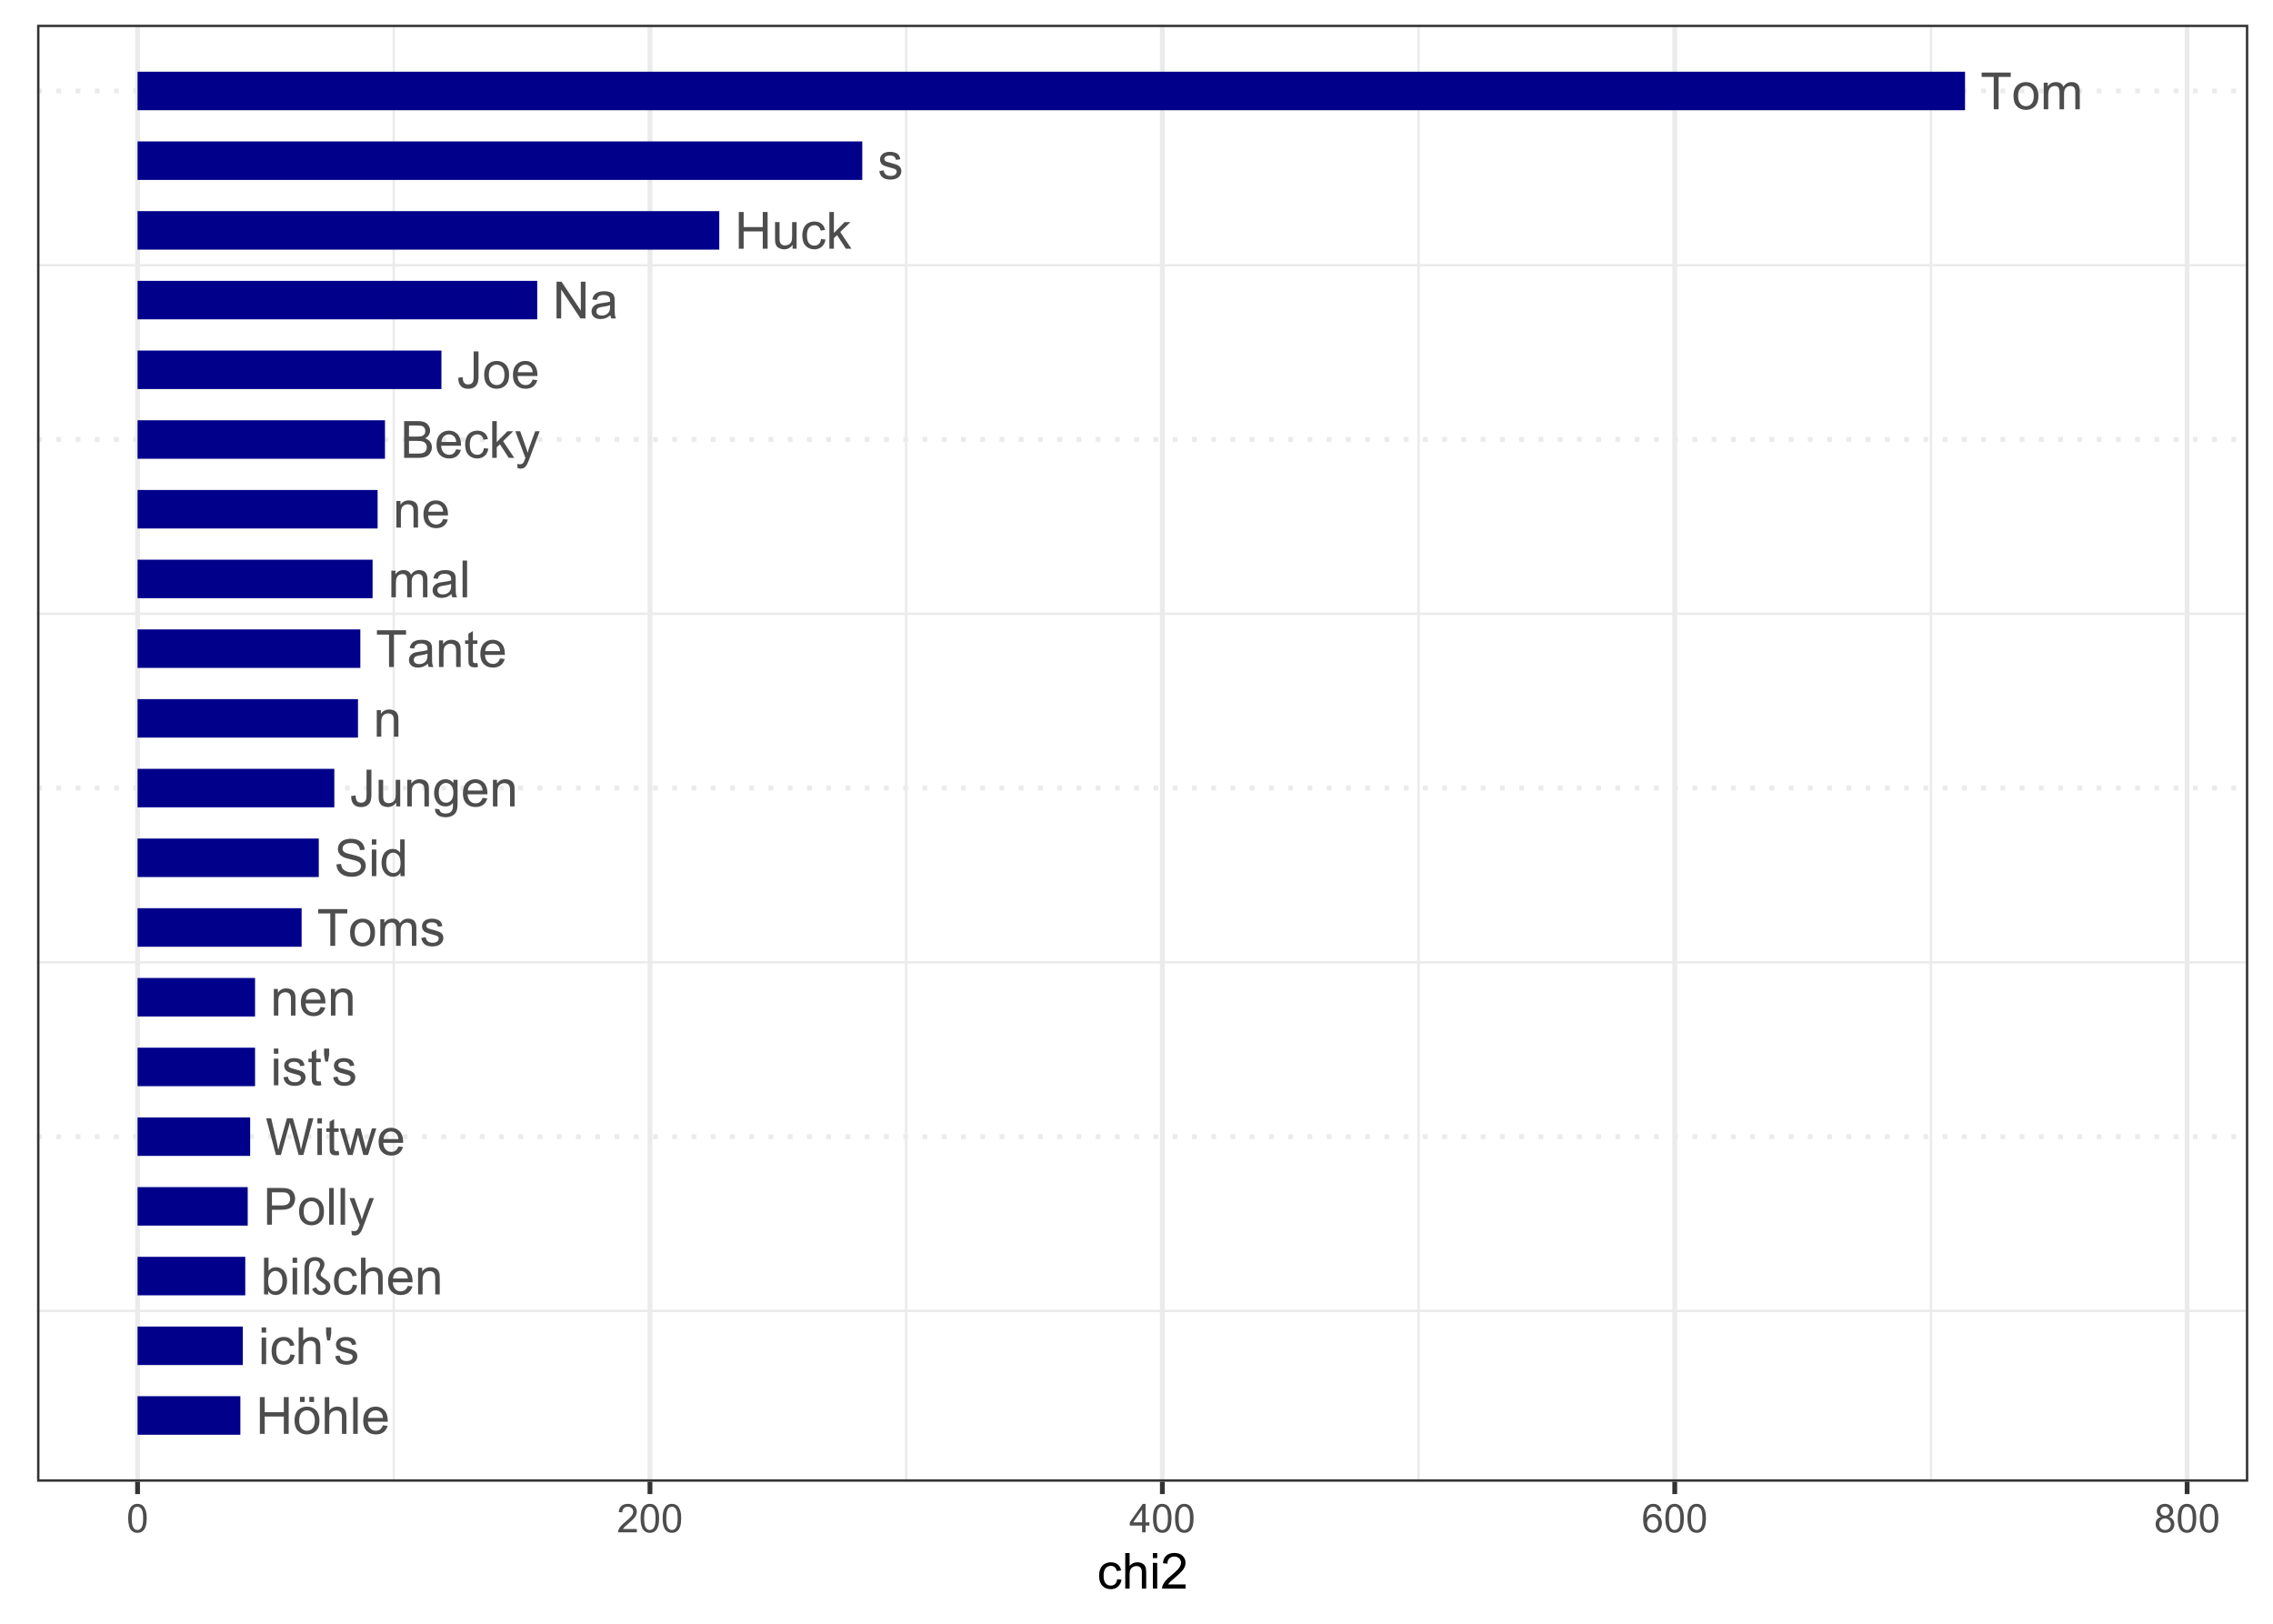 <?xml version="1.0" encoding="UTF-8"?>
<svg xmlns="http://www.w3.org/2000/svg" xmlns:xlink="http://www.w3.org/1999/xlink" width="504pt" height="360pt" viewBox="0 0 504 360" version="1.1">
<defs>
<g>
<symbol overflow="visible" id="glyph0-0">
<path style="stroke:none;" d="M 1.422 0 L 1.422 -7.113 L 7.113 -7.113 L 7.113 0 Z M 1.602 -0.18 L 6.934 -0.18 L 6.934 -6.934 L 1.602 -6.934 Z M 1.602 -0.18 "/>
</symbol>
<symbol overflow="visible" id="glyph0-1">
<path style="stroke:none;" d="M 2.949 0 L 2.949 -7.184 L 0.266 -7.184 L 0.266 -8.148 L 6.723 -8.148 L 6.723 -7.184 L 4.027 -7.184 L 4.027 0 Z M 2.949 0 "/>
</symbol>
<symbol overflow="visible" id="glyph0-2">
<path style="stroke:none;" d="M 0.379 -2.949 C 0.375 -4.039 0.68 -4.852 1.289 -5.379 C 1.797 -5.816 2.414 -6.035 3.145 -6.035 C 3.953 -6.035 4.617 -5.77 5.133 -5.238 C 5.648 -4.707 5.906 -3.973 5.906 -3.035 C 5.906 -2.273 5.789 -1.676 5.562 -1.242 C 5.332 -0.805 5.004 -0.465 4.57 -0.227 C 4.133 0.012 3.656 0.129 3.145 0.133 C 2.316 0.129 1.648 -0.133 1.141 -0.66 C 0.629 -1.188 0.375 -1.949 0.379 -2.949 Z M 1.406 -2.949 C 1.406 -2.191 1.57 -1.625 1.898 -1.25 C 2.227 -0.871 2.641 -0.684 3.145 -0.688 C 3.641 -0.684 4.055 -0.875 4.383 -1.254 C 4.711 -1.633 4.875 -2.207 4.879 -2.984 C 4.875 -3.711 4.707 -4.266 4.379 -4.641 C 4.043 -5.016 3.633 -5.203 3.145 -5.207 C 2.641 -5.203 2.227 -5.016 1.898 -4.645 C 1.57 -4.27 1.406 -3.703 1.406 -2.949 Z M 1.406 -2.949 "/>
</symbol>
<symbol overflow="visible" id="glyph0-3">
<path style="stroke:none;" d="M 0.75 0 L 0.75 -5.902 L 1.645 -5.902 L 1.645 -5.074 C 1.828 -5.363 2.074 -5.594 2.383 -5.77 C 2.688 -5.945 3.039 -6.035 3.434 -6.035 C 3.871 -6.035 4.227 -5.941 4.508 -5.762 C 4.785 -5.578 4.984 -5.324 5.102 -5 C 5.566 -5.688 6.176 -6.035 6.926 -6.035 C 7.508 -6.035 7.957 -5.871 8.273 -5.547 C 8.586 -5.223 8.742 -4.723 8.746 -4.051 L 8.746 0 L 7.754 0 L 7.754 -3.719 C 7.75 -4.113 7.719 -4.402 7.656 -4.582 C 7.59 -4.758 7.473 -4.898 7.301 -5.008 C 7.129 -5.113 6.93 -5.168 6.703 -5.168 C 6.285 -5.168 5.938 -5.027 5.668 -4.754 C 5.391 -4.473 5.254 -4.031 5.258 -3.43 L 5.258 0 L 4.258 0 L 4.258 -3.836 C 4.254 -4.277 4.172 -4.609 4.012 -4.832 C 3.848 -5.055 3.582 -5.168 3.211 -5.168 C 2.93 -5.168 2.668 -5.094 2.43 -4.945 C 2.191 -4.797 2.02 -4.578 1.91 -4.293 C 1.801 -4.008 1.746 -3.598 1.75 -3.062 L 1.75 0 Z M 0.75 0 "/>
</symbol>
<symbol overflow="visible" id="glyph0-4">
<path style="stroke:none;" d="M 0.352 -1.762 L 1.34 -1.918 C 1.391 -1.52 1.543 -1.215 1.801 -1.004 C 2.051 -0.789 2.406 -0.684 2.867 -0.688 C 3.32 -0.684 3.66 -0.777 3.887 -0.969 C 4.105 -1.152 4.219 -1.375 4.223 -1.629 C 4.219 -1.855 4.121 -2.031 3.93 -2.16 C 3.789 -2.25 3.449 -2.363 2.906 -2.5 C 2.172 -2.684 1.66 -2.844 1.379 -2.98 C 1.094 -3.113 0.879 -3.301 0.734 -3.543 C 0.586 -3.781 0.516 -4.047 0.516 -4.336 C 0.516 -4.598 0.574 -4.84 0.695 -5.066 C 0.816 -5.289 0.98 -5.477 1.188 -5.625 C 1.34 -5.738 1.551 -5.832 1.824 -5.914 C 2.09 -5.992 2.379 -6.035 2.691 -6.035 C 3.148 -6.035 3.555 -5.969 3.906 -5.836 C 4.254 -5.703 4.512 -5.52 4.684 -5.293 C 4.848 -5.062 4.965 -4.758 5.027 -4.379 L 4.051 -4.246 C 4.004 -4.547 3.875 -4.785 3.664 -4.957 C 3.445 -5.125 3.145 -5.207 2.762 -5.211 C 2.301 -5.207 1.973 -5.133 1.777 -4.984 C 1.578 -4.832 1.48 -4.656 1.484 -4.453 C 1.48 -4.32 1.523 -4.203 1.605 -4.102 C 1.684 -3.992 1.809 -3.902 1.988 -3.836 C 2.086 -3.793 2.383 -3.707 2.875 -3.578 C 3.578 -3.387 4.07 -3.23 4.352 -3.113 C 4.629 -2.988 4.848 -2.816 5.012 -2.59 C 5.168 -2.359 5.25 -2.074 5.25 -1.734 C 5.25 -1.398 5.152 -1.082 4.957 -0.793 C 4.762 -0.496 4.48 -0.27 4.117 -0.109 C 3.746 0.051 3.332 0.129 2.875 0.133 C 2.105 0.129 1.52 -0.027 1.117 -0.344 C 0.715 -0.66 0.461 -1.133 0.352 -1.762 Z M 0.352 -1.762 "/>
</symbol>
<symbol overflow="visible" id="glyph0-5">
<path style="stroke:none;" d="M 0.91 0 L 0.91 -8.148 L 1.988 -8.148 L 1.988 -4.801 L 6.223 -4.801 L 6.223 -8.148 L 7.301 -8.148 L 7.301 0 L 6.223 0 L 6.223 -3.84 L 1.988 -3.84 L 1.988 0 Z M 0.91 0 "/>
</symbol>
<symbol overflow="visible" id="glyph0-6">
<path style="stroke:none;" d="M 4.617 0 L 4.617 -0.867 C 4.156 -0.203 3.531 0.129 2.746 0.133 C 2.395 0.129 2.07 0.066 1.77 -0.066 C 1.465 -0.195 1.238 -0.363 1.098 -0.566 C 0.949 -0.766 0.848 -1.016 0.789 -1.312 C 0.746 -1.508 0.727 -1.816 0.727 -2.246 L 0.727 -5.902 L 1.727 -5.902 L 1.727 -2.629 C 1.723 -2.102 1.742 -1.75 1.789 -1.574 C 1.848 -1.309 1.98 -1.102 2.188 -0.953 C 2.391 -0.801 2.645 -0.727 2.945 -0.727 C 3.242 -0.727 3.523 -0.801 3.789 -0.957 C 4.051 -1.105 4.238 -1.316 4.348 -1.586 C 4.457 -1.848 4.512 -2.23 4.512 -2.738 L 4.512 -5.902 L 5.512 -5.902 L 5.512 0 Z M 4.617 0 "/>
</symbol>
<symbol overflow="visible" id="glyph0-7">
<path style="stroke:none;" d="M 4.602 -2.16 L 5.586 -2.035 C 5.473 -1.352 5.199 -0.82 4.758 -0.441 C 4.312 -0.059 3.77 0.129 3.129 0.133 C 2.32 0.129 1.668 -0.133 1.18 -0.656 C 0.688 -1.184 0.445 -1.941 0.445 -2.93 C 0.445 -3.562 0.551 -4.117 0.762 -4.598 C 0.973 -5.074 1.293 -5.434 1.723 -5.676 C 2.152 -5.914 2.621 -6.035 3.133 -6.035 C 3.77 -6.035 4.293 -5.871 4.703 -5.547 C 5.109 -5.223 5.371 -4.762 5.492 -4.168 L 4.52 -4.02 C 4.422 -4.414 4.258 -4.711 4.023 -4.91 C 3.785 -5.109 3.5 -5.207 3.172 -5.211 C 2.664 -5.207 2.258 -5.027 1.945 -4.668 C 1.629 -4.305 1.469 -3.734 1.473 -2.957 C 1.469 -2.16 1.621 -1.582 1.926 -1.227 C 2.227 -0.863 2.625 -0.684 3.117 -0.688 C 3.508 -0.684 3.836 -0.805 4.102 -1.047 C 4.363 -1.285 4.527 -1.656 4.602 -2.16 Z M 4.602 -2.16 "/>
</symbol>
<symbol overflow="visible" id="glyph0-8">
<path style="stroke:none;" d="M 0.754 0 L 0.754 -8.148 L 1.758 -8.148 L 1.758 -3.5 L 4.125 -5.902 L 5.418 -5.902 L 3.16 -3.711 L 5.645 0 L 4.414 0 L 2.461 -3.016 L 1.758 -2.34 L 1.758 0 Z M 0.754 0 "/>
</symbol>
<symbol overflow="visible" id="glyph0-9">
<path style="stroke:none;" d="M 0.867 0 L 0.867 -8.148 L 1.973 -8.148 L 6.25 -1.75 L 6.25 -8.148 L 7.285 -8.148 L 7.285 0 L 6.18 0 L 1.902 -6.402 L 1.902 0 Z M 0.867 0 "/>
</symbol>
<symbol overflow="visible" id="glyph0-10">
<path style="stroke:none;" d="M 4.602 -0.727 C 4.227 -0.41 3.871 -0.188 3.531 -0.059 C 3.184 0.066 2.816 0.129 2.43 0.133 C 1.777 0.129 1.277 -0.027 0.934 -0.34 C 0.582 -0.656 0.41 -1.059 0.41 -1.555 C 0.41 -1.84 0.473 -2.105 0.605 -2.348 C 0.734 -2.586 0.91 -2.777 1.125 -2.922 C 1.336 -3.066 1.574 -3.176 1.844 -3.25 C 2.039 -3.301 2.336 -3.352 2.734 -3.402 C 3.539 -3.496 4.133 -3.609 4.52 -3.746 C 4.52 -3.879 4.523 -3.969 4.523 -4.008 C 4.523 -4.414 4.426 -4.699 4.238 -4.867 C 3.98 -5.09 3.602 -5.203 3.102 -5.207 C 2.625 -5.203 2.277 -5.121 2.059 -4.957 C 1.832 -4.793 1.668 -4.5 1.562 -4.086 L 0.582 -4.219 C 0.668 -4.637 0.816 -4.973 1.023 -5.23 C 1.223 -5.484 1.516 -5.684 1.906 -5.824 C 2.289 -5.965 2.738 -6.035 3.246 -6.035 C 3.746 -6.035 4.152 -5.973 4.473 -5.855 C 4.785 -5.734 5.02 -5.586 5.168 -5.41 C 5.316 -5.227 5.418 -5 5.48 -4.73 C 5.512 -4.555 5.531 -4.25 5.531 -3.809 L 5.531 -2.473 C 5.531 -1.543 5.551 -0.953 5.594 -0.707 C 5.633 -0.461 5.719 -0.227 5.848 0 L 4.801 0 C 4.691 -0.207 4.625 -0.449 4.602 -0.727 Z M 4.52 -2.961 C 4.152 -2.809 3.609 -2.684 2.883 -2.586 C 2.469 -2.523 2.176 -2.457 2.012 -2.383 C 1.84 -2.309 1.711 -2.199 1.617 -2.059 C 1.523 -1.91 1.477 -1.754 1.477 -1.582 C 1.477 -1.316 1.574 -1.094 1.777 -0.914 C 1.977 -0.734 2.273 -0.645 2.668 -0.648 C 3.051 -0.645 3.395 -0.73 3.695 -0.902 C 3.992 -1.07 4.211 -1.301 4.355 -1.594 C 4.461 -1.82 4.516 -2.152 4.52 -2.594 Z M 4.52 -2.961 "/>
</symbol>
<symbol overflow="visible" id="glyph0-11">
<path style="stroke:none;" d="M 0.328 -2.312 L 1.301 -2.445 C 1.324 -1.82 1.438 -1.395 1.648 -1.168 C 1.852 -0.934 2.141 -0.82 2.512 -0.824 C 2.781 -0.82 3.016 -0.883 3.211 -1.008 C 3.406 -1.133 3.539 -1.301 3.617 -1.512 C 3.688 -1.723 3.727 -2.062 3.73 -2.535 L 3.73 -8.148 L 4.809 -8.148 L 4.809 -2.594 C 4.805 -1.91 4.723 -1.383 4.559 -1.012 C 4.395 -0.633 4.133 -0.348 3.773 -0.152 C 3.414 0.043 2.992 0.141 2.516 0.141 C 1.797 0.141 1.25 -0.062 0.875 -0.477 C 0.492 -0.883 0.312 -1.496 0.328 -2.312 Z M 0.328 -2.312 "/>
</symbol>
<symbol overflow="visible" id="glyph0-12">
<path style="stroke:none;" d="M 4.789 -1.902 L 5.824 -1.773 C 5.66 -1.168 5.355 -0.699 4.918 -0.367 C 4.473 -0.035 3.91 0.129 3.23 0.133 C 2.363 0.129 1.68 -0.133 1.176 -0.664 C 0.668 -1.191 0.414 -1.938 0.418 -2.902 C 0.414 -3.891 0.672 -4.66 1.184 -5.211 C 1.691 -5.758 2.352 -6.035 3.172 -6.035 C 3.957 -6.035 4.602 -5.766 5.105 -5.227 C 5.602 -4.688 5.852 -3.93 5.855 -2.961 C 5.852 -2.898 5.852 -2.812 5.852 -2.695 L 1.449 -2.695 C 1.484 -2.047 1.668 -1.547 2 -1.203 C 2.328 -0.855 2.742 -0.684 3.234 -0.688 C 3.602 -0.684 3.914 -0.781 4.172 -0.977 C 4.43 -1.168 4.633 -1.477 4.789 -1.902 Z M 1.508 -3.52 L 4.801 -3.52 C 4.754 -4.012 4.629 -4.383 4.422 -4.633 C 4.102 -5.016 3.688 -5.207 3.184 -5.211 C 2.723 -5.207 2.336 -5.055 2.023 -4.75 C 1.707 -4.441 1.535 -4.031 1.508 -3.52 Z M 1.508 -3.52 "/>
</symbol>
<symbol overflow="visible" id="glyph0-13">
<path style="stroke:none;" d="M 0.832 0 L 0.832 -8.148 L 3.891 -8.148 C 4.512 -8.145 5.008 -8.062 5.387 -7.898 C 5.762 -7.734 6.059 -7.48 6.27 -7.137 C 6.48 -6.793 6.586 -6.434 6.59 -6.062 C 6.586 -5.711 6.492 -5.383 6.305 -5.078 C 6.117 -4.77 5.832 -4.523 5.453 -4.336 C 5.941 -4.188 6.32 -3.938 6.586 -3.594 C 6.852 -3.242 6.984 -2.832 6.984 -2.363 C 6.984 -1.977 6.902 -1.621 6.742 -1.297 C 6.578 -0.965 6.379 -0.715 6.145 -0.539 C 5.906 -0.359 5.609 -0.223 5.254 -0.137 C 4.895 -0.043 4.457 0 3.941 0 Z M 1.91 -4.723 L 3.672 -4.723 C 4.148 -4.723 4.492 -4.754 4.703 -4.816 C 4.973 -4.898 5.18 -5.031 5.32 -5.223 C 5.461 -5.41 5.531 -5.648 5.531 -5.934 C 5.531 -6.203 5.465 -6.441 5.336 -6.648 C 5.203 -6.852 5.016 -6.992 4.777 -7.07 C 4.535 -7.145 4.125 -7.184 3.539 -7.184 L 1.91 -7.184 Z M 1.91 -0.961 L 3.941 -0.961 C 4.285 -0.961 4.527 -0.973 4.672 -1 C 4.918 -1.043 5.129 -1.117 5.297 -1.223 C 5.461 -1.324 5.598 -1.477 5.707 -1.676 C 5.812 -1.871 5.863 -2.098 5.867 -2.363 C 5.863 -2.66 5.785 -2.926 5.633 -3.152 C 5.477 -3.375 5.262 -3.531 4.988 -3.625 C 4.707 -3.715 4.312 -3.762 3.797 -3.762 L 1.91 -3.762 Z M 1.91 -0.961 "/>
</symbol>
<symbol overflow="visible" id="glyph0-14">
<path style="stroke:none;" d="M 0.707 2.273 L 0.594 1.332 C 0.809 1.387 1 1.418 1.168 1.422 C 1.387 1.418 1.566 1.379 1.699 1.309 C 1.832 1.23 1.941 1.129 2.027 1 C 2.09 0.898 2.191 0.648 2.336 0.254 C 2.352 0.195 2.379 0.117 2.422 0.012 L 0.184 -5.902 L 1.262 -5.902 L 2.488 -2.484 C 2.648 -2.047 2.793 -1.59 2.918 -1.117 C 3.031 -1.574 3.168 -2.023 3.328 -2.461 L 4.59 -5.902 L 5.59 -5.902 L 3.344 0.102 C 3.102 0.746 2.914 1.191 2.785 1.438 C 2.602 1.766 2.398 2.008 2.172 2.164 C 1.941 2.312 1.668 2.391 1.352 2.395 C 1.156 2.391 0.941 2.352 0.707 2.273 Z M 0.707 2.273 "/>
</symbol>
<symbol overflow="visible" id="glyph0-15">
<path style="stroke:none;" d="M 0.75 0 L 0.75 -5.902 L 1.652 -5.902 L 1.652 -5.062 C 2.082 -5.711 2.707 -6.035 3.527 -6.035 C 3.883 -6.035 4.207 -5.969 4.508 -5.844 C 4.805 -5.711 5.031 -5.543 5.18 -5.34 C 5.328 -5.129 5.43 -4.883 5.492 -4.602 C 5.523 -4.414 5.543 -4.09 5.547 -3.629 L 5.547 0 L 4.547 0 L 4.547 -3.59 C 4.547 -3.996 4.508 -4.301 4.43 -4.504 C 4.352 -4.703 4.211 -4.863 4.016 -4.988 C 3.812 -5.105 3.582 -5.168 3.316 -5.168 C 2.891 -5.168 2.523 -5.031 2.215 -4.762 C 1.902 -4.488 1.746 -3.977 1.75 -3.223 L 1.75 0 Z M 0.75 0 "/>
</symbol>
<symbol overflow="visible" id="glyph0-16">
<path style="stroke:none;" d="M 0.727 0 L 0.727 -8.148 L 1.727 -8.148 L 1.727 0 Z M 0.727 0 "/>
</symbol>
<symbol overflow="visible" id="glyph0-17">
<path style="stroke:none;" d="M 2.934 -0.895 L 3.078 -0.012 C 2.793 0.047 2.543 0.074 2.324 0.078 C 1.957 0.074 1.676 0.02 1.477 -0.094 C 1.277 -0.207 1.137 -0.355 1.055 -0.547 C 0.973 -0.73 0.93 -1.125 0.934 -1.727 L 0.934 -5.125 L 0.199 -5.125 L 0.199 -5.902 L 0.934 -5.902 L 0.934 -7.363 L 1.93 -7.965 L 1.93 -5.902 L 2.934 -5.902 L 2.934 -5.125 L 1.93 -5.125 L 1.93 -1.672 C 1.926 -1.383 1.945 -1.199 1.98 -1.121 C 2.016 -1.035 2.07 -0.973 2.152 -0.926 C 2.23 -0.879 2.348 -0.855 2.496 -0.855 C 2.605 -0.855 2.75 -0.867 2.934 -0.895 Z M 2.934 -0.895 "/>
</symbol>
<symbol overflow="visible" id="glyph0-18">
<path style="stroke:none;" d="M 0.566 0.488 L 1.539 0.633 C 1.578 0.93 1.691 1.148 1.879 1.289 C 2.125 1.473 2.465 1.562 2.895 1.566 C 3.355 1.562 3.711 1.473 3.969 1.289 C 4.219 1.102 4.391 0.84 4.48 0.512 C 4.531 0.305 4.555 -0.121 4.551 -0.773 C 4.109 -0.258 3.566 0 2.918 0 C 2.105 0 1.477 -0.293 1.031 -0.879 C 0.586 -1.465 0.363 -2.164 0.367 -2.984 C 0.363 -3.543 0.465 -4.062 0.672 -4.543 C 0.871 -5.016 1.168 -5.383 1.559 -5.645 C 1.945 -5.902 2.398 -6.035 2.922 -6.035 C 3.617 -6.035 4.191 -5.754 4.645 -5.191 L 4.645 -5.902 L 5.566 -5.902 L 5.566 -0.801 C 5.566 0.117 5.473 0.766 5.285 1.152 C 5.098 1.531 4.801 1.832 4.398 2.059 C 3.988 2.277 3.488 2.391 2.902 2.395 C 2.191 2.391 1.621 2.23 1.191 1.918 C 0.754 1.598 0.547 1.121 0.566 0.488 Z M 1.395 -3.055 C 1.395 -2.277 1.547 -1.715 1.855 -1.359 C 2.16 -1.004 2.547 -0.824 3.012 -0.828 C 3.469 -0.824 3.852 -1.004 4.164 -1.359 C 4.473 -1.711 4.629 -2.266 4.633 -3.023 C 4.629 -3.742 4.469 -4.285 4.152 -4.656 C 3.828 -5.02 3.441 -5.203 2.996 -5.207 C 2.547 -5.203 2.168 -5.023 1.859 -4.664 C 1.547 -4.305 1.395 -3.766 1.395 -3.055 Z M 1.395 -3.055 "/>
</symbol>
<symbol overflow="visible" id="glyph0-19">
<path style="stroke:none;" d="M 0.512 -2.617 L 1.527 -2.707 C 1.574 -2.297 1.688 -1.961 1.863 -1.703 C 2.039 -1.441 2.312 -1.23 2.684 -1.07 C 3.051 -0.906 3.465 -0.824 3.934 -0.828 C 4.34 -0.824 4.703 -0.887 5.023 -1.012 C 5.336 -1.133 5.57 -1.301 5.727 -1.512 C 5.875 -1.723 5.953 -1.953 5.957 -2.211 C 5.953 -2.461 5.879 -2.684 5.734 -2.879 C 5.582 -3.066 5.336 -3.23 5 -3.363 C 4.777 -3.445 4.297 -3.574 3.551 -3.758 C 2.801 -3.934 2.273 -4.105 1.977 -4.27 C 1.586 -4.469 1.297 -4.723 1.109 -5.027 C 0.914 -5.328 0.82 -5.664 0.824 -6.039 C 0.82 -6.449 0.938 -6.832 1.172 -7.191 C 1.406 -7.547 1.746 -7.82 2.195 -8.008 C 2.641 -8.191 3.141 -8.285 3.691 -8.285 C 4.293 -8.285 4.824 -8.188 5.289 -7.992 C 5.746 -7.797 6.102 -7.512 6.352 -7.137 C 6.598 -6.758 6.73 -6.328 6.754 -5.852 L 5.719 -5.773 C 5.664 -6.285 5.473 -6.676 5.152 -6.941 C 4.828 -7.203 4.355 -7.336 3.734 -7.336 C 3.078 -7.336 2.605 -7.215 2.309 -6.977 C 2.012 -6.734 1.863 -6.445 1.863 -6.113 C 1.863 -5.816 1.969 -5.578 2.18 -5.391 C 2.383 -5.199 2.922 -5.004 3.801 -4.809 C 4.676 -4.609 5.277 -4.438 5.605 -4.289 C 6.078 -4.07 6.43 -3.793 6.656 -3.457 C 6.883 -3.121 6.996 -2.734 6.996 -2.301 C 6.996 -1.867 6.871 -1.457 6.621 -1.074 C 6.371 -0.688 6.012 -0.391 5.551 -0.18 C 5.082 0.035 4.562 0.141 3.984 0.141 C 3.246 0.141 2.625 0.035 2.129 -0.18 C 1.629 -0.395 1.238 -0.719 0.957 -1.152 C 0.672 -1.582 0.523 -2.07 0.512 -2.617 Z M 0.512 -2.617 "/>
</symbol>
<symbol overflow="visible" id="glyph0-20">
<path style="stroke:none;" d="M 0.754 -6.996 L 0.754 -8.148 L 1.758 -8.148 L 1.758 -6.996 Z M 0.754 0 L 0.754 -5.902 L 1.758 -5.902 L 1.758 0 Z M 0.754 0 "/>
</symbol>
<symbol overflow="visible" id="glyph0-21">
<path style="stroke:none;" d="M 4.578 0 L 4.578 -0.746 C 4.203 -0.16 3.656 0.129 2.93 0.133 C 2.457 0.129 2.023 0.004 1.629 -0.254 C 1.234 -0.512 0.93 -0.875 0.715 -1.34 C 0.496 -1.805 0.387 -2.34 0.391 -2.945 C 0.387 -3.531 0.484 -4.066 0.684 -4.547 C 0.875 -5.027 1.168 -5.395 1.566 -5.652 C 1.957 -5.906 2.398 -6.035 2.883 -6.035 C 3.238 -6.035 3.555 -5.957 3.832 -5.809 C 4.109 -5.656 4.336 -5.461 4.512 -5.223 L 4.512 -8.148 L 5.508 -8.148 L 5.508 0 Z M 1.418 -2.945 C 1.418 -2.188 1.574 -1.621 1.895 -1.25 C 2.207 -0.871 2.586 -0.684 3.023 -0.688 C 3.461 -0.684 3.832 -0.863 4.137 -1.223 C 4.441 -1.578 4.594 -2.125 4.598 -2.863 C 4.594 -3.668 4.438 -4.262 4.129 -4.641 C 3.816 -5.016 3.434 -5.203 2.98 -5.207 C 2.531 -5.203 2.16 -5.02 1.863 -4.66 C 1.566 -4.293 1.418 -3.723 1.418 -2.945 Z M 1.418 -2.945 "/>
</symbol>
<symbol overflow="visible" id="glyph0-22">
<path style="stroke:none;" d="M 0.754 -5.262 L 0.5 -6.785 L 0.5 -8.148 L 1.641 -8.148 L 1.641 -6.785 L 1.371 -5.262 Z M 0.754 -5.262 "/>
</symbol>
<symbol overflow="visible" id="glyph0-23">
<path style="stroke:none;" d="M 2.301 0 L 0.141 -8.148 L 1.246 -8.148 L 2.484 -2.805 C 2.617 -2.246 2.73 -1.691 2.828 -1.141 C 3.035 -2.008 3.156 -2.508 3.195 -2.645 L 4.746 -8.148 L 6.047 -8.148 L 7.215 -4.023 C 7.504 -2.996 7.715 -2.035 7.848 -1.141 C 7.949 -1.652 8.086 -2.242 8.254 -2.91 L 9.531 -8.148 L 10.613 -8.148 L 8.379 0 L 7.34 0 L 5.625 -6.207 C 5.477 -6.723 5.391 -7.043 5.367 -7.164 C 5.281 -6.785 5.199 -6.465 5.129 -6.207 L 3.402 0 Z M 2.301 0 "/>
</symbol>
<symbol overflow="visible" id="glyph0-24">
<path style="stroke:none;" d="M 1.84 0 L 0.035 -5.902 L 1.066 -5.902 L 2.008 -2.496 L 2.355 -1.227 C 2.371 -1.289 2.473 -1.695 2.66 -2.445 L 3.602 -5.902 L 4.629 -5.902 L 5.512 -2.477 L 5.809 -1.352 L 6.145 -2.488 L 7.156 -5.902 L 8.129 -5.902 L 6.285 0 L 5.246 0 L 4.309 -3.535 L 4.078 -4.539 L 2.883 0 Z M 1.84 0 "/>
</symbol>
<symbol overflow="visible" id="glyph0-25">
<path style="stroke:none;" d="M 0.879 0 L 0.879 -8.148 L 3.949 -8.148 C 4.488 -8.145 4.902 -8.117 5.191 -8.07 C 5.59 -8 5.922 -7.875 6.195 -7.688 C 6.461 -7.5 6.68 -7.234 6.848 -6.898 C 7.012 -6.559 7.094 -6.191 7.098 -5.789 C 7.094 -5.094 6.875 -4.508 6.434 -4.031 C 5.992 -3.551 5.195 -3.309 4.047 -3.312 L 1.957 -3.312 L 1.957 0 Z M 1.957 -4.273 L 4.062 -4.273 C 4.754 -4.27 5.25 -4.398 5.543 -4.66 C 5.836 -4.918 5.98 -5.285 5.984 -5.758 C 5.98 -6.098 5.895 -6.391 5.727 -6.633 C 5.551 -6.875 5.324 -7.035 5.047 -7.113 C 4.859 -7.16 4.523 -7.184 4.039 -7.184 L 1.957 -7.184 Z M 1.957 -4.273 "/>
</symbol>
<symbol overflow="visible" id="glyph0-26">
<path style="stroke:none;" d="M 1.672 0 L 0.746 0 L 0.746 -8.148 L 1.746 -8.148 L 1.746 -5.242 C 2.168 -5.77 2.707 -6.035 3.363 -6.035 C 3.723 -6.035 4.062 -5.961 4.391 -5.816 C 4.711 -5.668 4.98 -5.461 5.191 -5.199 C 5.402 -4.93 5.566 -4.609 5.684 -4.238 C 5.801 -3.863 5.859 -3.465 5.863 -3.039 C 5.859 -2.027 5.609 -1.246 5.113 -0.695 C 4.609 -0.145 4.008 0.129 3.312 0.133 C 2.609 0.129 2.062 -0.16 1.672 -0.738 Z M 1.66 -2.996 C 1.656 -2.285 1.754 -1.773 1.949 -1.461 C 2.262 -0.941 2.688 -0.684 3.23 -0.688 C 3.66 -0.684 4.039 -0.875 4.359 -1.258 C 4.68 -1.637 4.84 -2.203 4.84 -2.957 C 4.84 -3.727 4.684 -4.293 4.379 -4.66 C 4.07 -5.023 3.703 -5.207 3.273 -5.211 C 2.832 -5.207 2.453 -5.02 2.137 -4.641 C 1.816 -4.262 1.656 -3.711 1.66 -2.996 Z M 1.66 -2.996 "/>
</symbol>
<symbol overflow="visible" id="glyph0-27">
<path style="stroke:none;" d="M 0.852 0 L 0.852 -5.551 C 0.848 -6.227 0.93 -6.75 1.098 -7.117 C 1.258 -7.48 1.535 -7.766 1.922 -7.973 C 2.305 -8.18 2.738 -8.285 3.223 -8.285 C 3.863 -8.285 4.367 -8.125 4.734 -7.805 C 5.102 -7.484 5.285 -7.113 5.285 -6.691 C 5.285 -6.5 5.25 -6.305 5.184 -6.105 C 5.117 -5.906 5 -5.656 4.828 -5.359 C 4.656 -5.059 4.547 -4.852 4.508 -4.738 C 4.461 -4.617 4.441 -4.516 4.441 -4.43 C 4.441 -4.309 4.48 -4.191 4.562 -4.078 C 4.637 -3.961 4.859 -3.781 5.234 -3.539 C 5.734 -3.211 6.07 -2.945 6.242 -2.746 C 6.477 -2.457 6.598 -2.121 6.598 -1.734 C 6.598 -1.219 6.406 -0.777 6.027 -0.41 C 5.645 -0.043 5.156 0.141 4.566 0.141 C 4.098 0.141 3.691 0.016 3.34 -0.234 C 2.988 -0.484 2.723 -0.805 2.551 -1.199 L 3.41 -1.602 C 3.598 -1.25 3.781 -1.012 3.969 -0.883 C 4.148 -0.746 4.344 -0.68 4.551 -0.684 C 4.828 -0.68 5.07 -0.777 5.273 -0.973 C 5.473 -1.164 5.57 -1.391 5.574 -1.652 C 5.57 -1.855 5.512 -2.031 5.395 -2.184 C 5.316 -2.277 5.109 -2.441 4.773 -2.672 C 4.156 -3.094 3.777 -3.41 3.633 -3.625 C 3.484 -3.832 3.41 -4.047 3.41 -4.273 C 3.41 -4.414 3.434 -4.562 3.484 -4.711 C 3.535 -4.859 3.656 -5.094 3.848 -5.422 C 4.035 -5.746 4.16 -5.992 4.223 -6.156 C 4.281 -6.316 4.312 -6.461 4.312 -6.59 C 4.312 -6.816 4.211 -7.02 4.008 -7.199 C 3.805 -7.375 3.535 -7.465 3.199 -7.465 C 2.801 -7.465 2.477 -7.34 2.227 -7.098 C 1.977 -6.848 1.852 -6.32 1.852 -5.508 L 1.852 0 Z M 0.852 0 "/>
</symbol>
<symbol overflow="visible" id="glyph0-28">
<path style="stroke:none;" d="M 0.75 0 L 0.75 -8.148 L 1.75 -8.148 L 1.75 -5.223 C 2.215 -5.762 2.805 -6.035 3.52 -6.035 C 3.953 -6.035 4.332 -5.949 4.656 -5.777 C 4.977 -5.605 5.207 -5.367 5.348 -5.062 C 5.484 -4.758 5.555 -4.316 5.559 -3.738 L 5.559 0 L 4.559 0 L 4.559 -3.738 C 4.559 -4.238 4.449 -4.602 4.23 -4.828 C 4.012 -5.055 3.703 -5.168 3.312 -5.172 C 3.012 -5.168 2.734 -5.09 2.473 -4.941 C 2.211 -4.785 2.023 -4.578 1.914 -4.316 C 1.801 -4.051 1.746 -3.688 1.75 -3.23 L 1.75 0 Z M 0.75 0 "/>
</symbol>
<symbol overflow="visible" id="glyph0-29">
<path style="stroke:none;" d="M 0.379 -2.949 C 0.375 -4.039 0.68 -4.852 1.289 -5.379 C 1.797 -5.816 2.414 -6.035 3.145 -6.035 C 3.953 -6.035 4.617 -5.77 5.133 -5.238 C 5.648 -4.707 5.906 -3.973 5.906 -3.035 C 5.906 -2.273 5.789 -1.676 5.562 -1.242 C 5.332 -0.805 5.004 -0.465 4.57 -0.227 C 4.133 0.012 3.656 0.129 3.145 0.133 C 2.316 0.129 1.648 -0.133 1.141 -0.66 C 0.629 -1.188 0.375 -1.949 0.379 -2.949 Z M 1.406 -2.949 C 1.406 -2.191 1.57 -1.625 1.898 -1.25 C 2.227 -0.871 2.641 -0.684 3.145 -0.688 C 3.641 -0.684 4.055 -0.875 4.383 -1.254 C 4.711 -1.633 4.875 -2.207 4.879 -2.984 C 4.875 -3.711 4.707 -4.266 4.379 -4.641 C 4.043 -5.016 3.633 -5.203 3.145 -5.207 C 2.641 -5.203 2.227 -5.016 1.898 -4.645 C 1.57 -4.27 1.406 -3.703 1.406 -2.949 Z M 1.582 -7.059 L 1.582 -8.195 L 2.629 -8.195 L 2.629 -7.059 Z M 3.656 -7.059 L 3.656 -8.195 L 4.703 -8.195 L 4.703 -7.059 Z M 3.656 -7.059 "/>
</symbol>
<symbol overflow="visible" id="glyph1-0">
<path style="stroke:none;" d="M 1.102 0 L 1.102 -5.5 L 5.5 -5.5 L 5.5 0 Z M 1.238 -0.137 L 5.363 -0.137 L 5.363 -5.363 L 1.238 -5.363 Z M 1.238 -0.137 "/>
</symbol>
<symbol overflow="visible" id="glyph1-1">
<path style="stroke:none;" d="M 0.367 -3.105 C 0.363 -3.848 0.438 -4.445 0.594 -4.902 C 0.742 -5.355 0.973 -5.707 1.277 -5.953 C 1.578 -6.199 1.957 -6.32 2.418 -6.324 C 2.754 -6.32 3.051 -6.254 3.309 -6.121 C 3.562 -5.984 3.773 -5.789 3.938 -5.531 C 4.102 -5.273 4.23 -4.961 4.328 -4.594 C 4.422 -4.227 4.469 -3.73 4.473 -3.105 C 4.469 -2.367 4.395 -1.77 4.242 -1.316 C 4.09 -0.859 3.863 -0.508 3.562 -0.262 C 3.258 -0.016 2.875 0.105 2.418 0.109 C 1.809 0.105 1.332 -0.109 0.988 -0.547 C 0.57 -1.066 0.363 -1.922 0.367 -3.105 Z M 1.16 -3.105 C 1.16 -2.07 1.281 -1.379 1.523 -1.039 C 1.766 -0.695 2.062 -0.527 2.418 -0.527 C 2.773 -0.527 3.074 -0.699 3.316 -1.043 C 3.559 -1.387 3.68 -2.074 3.68 -3.105 C 3.68 -4.145 3.559 -4.832 3.316 -5.172 C 3.074 -5.512 2.77 -5.684 2.41 -5.684 C 2.051 -5.684 1.77 -5.531 1.559 -5.234 C 1.293 -4.844 1.16 -4.137 1.16 -3.105 Z M 1.16 -3.105 "/>
</symbol>
<symbol overflow="visible" id="glyph1-2">
<path style="stroke:none;" d="M 4.43 -0.742 L 4.43 0 L 0.266 0 C 0.258 -0.188 0.289 -0.367 0.355 -0.539 C 0.461 -0.82 0.629 -1.098 0.863 -1.375 C 1.094 -1.648 1.434 -1.965 1.879 -2.328 C 2.562 -2.887 3.023 -3.332 3.266 -3.664 C 3.5 -3.988 3.621 -4.301 3.625 -4.594 C 3.621 -4.898 3.512 -5.156 3.297 -5.367 C 3.074 -5.578 2.789 -5.684 2.441 -5.684 C 2.066 -5.684 1.77 -5.57 1.547 -5.348 C 1.32 -5.125 1.207 -4.816 1.207 -4.422 L 0.414 -4.504 C 0.465 -5.094 0.668 -5.543 1.027 -5.855 C 1.379 -6.164 1.855 -6.32 2.457 -6.324 C 3.059 -6.32 3.539 -6.152 3.891 -5.82 C 4.242 -5.484 4.418 -5.07 4.422 -4.578 C 4.418 -4.32 4.367 -4.074 4.266 -3.832 C 4.164 -3.59 3.992 -3.332 3.754 -3.062 C 3.512 -2.793 3.113 -2.426 2.562 -1.957 C 2.094 -1.566 1.797 -1.301 1.664 -1.16 C 1.531 -1.02 1.422 -0.879 1.34 -0.742 Z M 4.43 -0.742 "/>
</symbol>
<symbol overflow="visible" id="glyph1-3">
<path style="stroke:none;" d="M 2.844 0 L 2.844 -1.508 L 0.113 -1.508 L 0.113 -2.219 L 2.988 -6.301 L 3.617 -6.301 L 3.617 -2.219 L 4.469 -2.219 L 4.469 -1.508 L 3.617 -1.508 L 3.617 0 Z M 2.844 -2.219 L 2.844 -5.059 L 0.871 -2.219 Z M 2.844 -2.219 "/>
</symbol>
<symbol overflow="visible" id="glyph1-4">
<path style="stroke:none;" d="M 4.379 -4.758 L 3.609 -4.695 C 3.539 -4.996 3.441 -5.219 3.316 -5.359 C 3.105 -5.574 2.848 -5.684 2.543 -5.688 C 2.297 -5.684 2.078 -5.617 1.895 -5.484 C 1.648 -5.305 1.457 -5.043 1.32 -4.703 C 1.176 -4.363 1.105 -3.879 1.102 -3.25 C 1.285 -3.531 1.512 -3.742 1.781 -3.879 C 2.051 -4.016 2.332 -4.082 2.629 -4.086 C 3.141 -4.082 3.578 -3.895 3.945 -3.516 C 4.305 -3.137 4.488 -2.645 4.492 -2.047 C 4.488 -1.648 4.402 -1.281 4.234 -0.941 C 4.062 -0.602 3.828 -0.34 3.531 -0.16 C 3.23 0.02 2.895 0.105 2.52 0.109 C 1.871 0.105 1.344 -0.129 0.941 -0.602 C 0.531 -1.074 0.328 -1.855 0.332 -2.949 C 0.328 -4.16 0.551 -5.047 1.004 -5.602 C 1.395 -6.082 1.926 -6.32 2.59 -6.324 C 3.086 -6.32 3.492 -6.184 3.809 -5.906 C 4.125 -5.629 4.312 -5.246 4.379 -4.758 Z M 1.219 -2.039 C 1.219 -1.773 1.273 -1.516 1.387 -1.273 C 1.5 -1.027 1.66 -0.844 1.863 -0.719 C 2.066 -0.59 2.277 -0.527 2.504 -0.527 C 2.828 -0.527 3.109 -0.656 3.348 -0.922 C 3.578 -1.184 3.695 -1.543 3.699 -2 C 3.695 -2.43 3.582 -2.773 3.352 -3.027 C 3.117 -3.273 2.824 -3.398 2.477 -3.402 C 2.121 -3.398 1.824 -3.273 1.582 -3.027 C 1.34 -2.773 1.219 -2.445 1.219 -2.039 Z M 1.219 -2.039 "/>
</symbol>
<symbol overflow="visible" id="glyph1-5">
<path style="stroke:none;" d="M 1.555 -3.418 C 1.23 -3.531 0.992 -3.699 0.84 -3.918 C 0.684 -4.133 0.609 -4.395 0.609 -4.699 C 0.609 -5.156 0.773 -5.539 1.102 -5.855 C 1.43 -6.164 1.867 -6.32 2.418 -6.324 C 2.969 -6.32 3.41 -6.16 3.746 -5.844 C 4.078 -5.523 4.246 -5.137 4.25 -4.68 C 4.246 -4.387 4.172 -4.133 4.02 -3.918 C 3.863 -3.699 3.629 -3.531 3.32 -3.418 C 3.707 -3.285 4 -3.082 4.203 -2.805 C 4.402 -2.52 4.504 -2.184 4.508 -1.801 C 4.504 -1.258 4.312 -0.805 3.934 -0.441 C 3.551 -0.074 3.051 0.105 2.434 0.109 C 1.809 0.105 1.309 -0.074 0.926 -0.441 C 0.543 -0.809 0.352 -1.27 0.355 -1.82 C 0.352 -2.23 0.457 -2.574 0.668 -2.852 C 0.875 -3.125 1.168 -3.312 1.555 -3.418 Z M 1.402 -4.727 C 1.398 -4.426 1.496 -4.184 1.688 -3.996 C 1.879 -3.805 2.129 -3.707 2.438 -3.711 C 2.734 -3.707 2.977 -3.801 3.168 -3.992 C 3.355 -4.176 3.449 -4.406 3.453 -4.684 C 3.449 -4.965 3.352 -5.203 3.16 -5.398 C 2.961 -5.586 2.719 -5.684 2.43 -5.688 C 2.129 -5.684 1.883 -5.59 1.691 -5.402 C 1.496 -5.215 1.398 -4.988 1.402 -4.727 Z M 1.152 -1.816 C 1.148 -1.598 1.199 -1.383 1.309 -1.176 C 1.41 -0.969 1.566 -0.809 1.773 -0.695 C 1.98 -0.582 2.203 -0.527 2.441 -0.527 C 2.809 -0.527 3.113 -0.645 3.355 -0.883 C 3.594 -1.121 3.715 -1.426 3.719 -1.793 C 3.715 -2.164 3.59 -2.469 3.344 -2.715 C 3.094 -2.957 2.785 -3.082 2.414 -3.082 C 2.051 -3.082 1.75 -2.961 1.512 -2.719 C 1.27 -2.477 1.148 -2.176 1.152 -1.816 Z M 1.152 -1.816 "/>
</symbol>
<symbol overflow="visible" id="glyph2-0">
<path style="stroke:none;" d="M 1.375 0 L 1.375 -6.875 L 6.875 -6.875 L 6.875 0 Z M 1.547 -0.172 L 6.703 -0.172 L 6.703 -6.703 L 1.547 -6.703 Z M 1.547 -0.172 "/>
</symbol>
<symbol overflow="visible" id="glyph2-1">
<path style="stroke:none;" d="M 4.445 -2.09 L 5.398 -1.965 C 5.289 -1.309 5.023 -0.797 4.598 -0.426 C 4.168 -0.055 3.645 0.129 3.023 0.129 C 2.242 0.129 1.613 -0.125 1.141 -0.637 C 0.664 -1.145 0.426 -1.875 0.43 -2.832 C 0.426 -3.441 0.527 -3.98 0.734 -4.445 C 0.938 -4.906 1.25 -5.254 1.668 -5.484 C 2.082 -5.715 2.535 -5.828 3.031 -5.832 C 3.645 -5.828 4.152 -5.672 4.547 -5.363 C 4.941 -5.047 5.191 -4.602 5.305 -4.027 L 4.367 -3.883 C 4.273 -4.262 4.117 -4.551 3.891 -4.746 C 3.664 -4.941 3.387 -5.039 3.066 -5.039 C 2.574 -5.039 2.18 -4.863 1.879 -4.516 C 1.57 -4.164 1.418 -3.613 1.422 -2.859 C 1.418 -2.09 1.566 -1.531 1.863 -1.184 C 2.156 -0.836 2.539 -0.66 3.012 -0.664 C 3.391 -0.66 3.707 -0.777 3.961 -1.012 C 4.215 -1.242 4.375 -1.602 4.445 -2.09 Z M 4.445 -2.09 "/>
</symbol>
<symbol overflow="visible" id="glyph2-2">
<path style="stroke:none;" d="M 0.727 0 L 0.727 -7.875 L 1.691 -7.875 L 1.691 -5.047 C 2.141 -5.566 2.711 -5.828 3.398 -5.832 C 3.82 -5.828 4.188 -5.746 4.5 -5.582 C 4.812 -5.414 5.035 -5.184 5.168 -4.891 C 5.301 -4.598 5.367 -4.172 5.371 -3.613 L 5.371 0 L 4.406 0 L 4.406 -3.613 C 4.406 -4.094 4.301 -4.445 4.09 -4.668 C 3.879 -4.887 3.582 -4.996 3.203 -5 C 2.914 -4.996 2.645 -4.922 2.395 -4.777 C 2.141 -4.625 1.961 -4.426 1.852 -4.172 C 1.742 -3.918 1.688 -3.566 1.691 -3.121 L 1.691 0 Z M 0.727 0 "/>
</symbol>
<symbol overflow="visible" id="glyph2-3">
<path style="stroke:none;" d="M 0.73 -6.762 L 0.73 -7.875 L 1.695 -7.875 L 1.695 -6.762 Z M 0.73 0 L 0.73 -5.703 L 1.695 -5.703 L 1.695 0 Z M 0.73 0 "/>
</symbol>
<symbol overflow="visible" id="glyph2-4">
<path style="stroke:none;" d="M 5.539 -0.93 L 5.539 0 L 0.332 0 C 0.32 -0.23 0.359 -0.453 0.445 -0.672 C 0.578 -1.023 0.789 -1.371 1.082 -1.719 C 1.371 -2.059 1.793 -2.457 2.348 -2.91 C 3.203 -3.609 3.781 -4.164 4.082 -4.578 C 4.379 -4.984 4.527 -5.375 4.531 -5.742 C 4.527 -6.125 4.391 -6.445 4.121 -6.711 C 3.844 -6.969 3.488 -7.102 3.051 -7.105 C 2.582 -7.102 2.211 -6.961 1.934 -6.688 C 1.652 -6.406 1.508 -6.02 1.508 -5.527 L 0.516 -5.629 C 0.582 -6.367 0.836 -6.934 1.281 -7.324 C 1.723 -7.711 2.32 -7.902 3.07 -7.906 C 3.828 -7.902 4.426 -7.695 4.867 -7.277 C 5.305 -6.855 5.523 -6.336 5.527 -5.719 C 5.523 -5.402 5.461 -5.09 5.332 -4.789 C 5.203 -4.484 4.988 -4.164 4.691 -3.828 C 4.391 -3.488 3.895 -3.027 3.203 -2.445 C 2.621 -1.953 2.246 -1.625 2.082 -1.453 C 1.914 -1.277 1.781 -1.102 1.676 -0.93 Z M 5.539 -0.93 "/>
</symbol>
</g>
<clipPath id="clip1">
  <path d="M 8.219 5.48 L 498.52 5.48 L 498.52 328.512 L 8.219 328.512 Z M 8.219 5.48 "/>
</clipPath>
<clipPath id="clip2">
  <path d="M 8.219 290 L 498.52 290 L 498.52 291 L 8.219 291 Z M 8.219 290 "/>
</clipPath>
<clipPath id="clip3">
  <path d="M 8.219 213 L 498.52 213 L 498.52 214 L 8.219 214 Z M 8.219 213 "/>
</clipPath>
<clipPath id="clip4">
  <path d="M 8.219 135 L 498.52 135 L 498.52 137 L 8.219 137 Z M 8.219 135 "/>
</clipPath>
<clipPath id="clip5">
  <path d="M 8.219 58 L 498.52 58 L 498.52 60 L 8.219 60 Z M 8.219 58 "/>
</clipPath>
<clipPath id="clip6">
  <path d="M 87 5.48 L 88 5.48 L 88 328.512 L 87 328.512 Z M 87 5.48 "/>
</clipPath>
<clipPath id="clip7">
  <path d="M 200 5.48 L 202 5.48 L 202 328.512 L 200 328.512 Z M 200 5.48 "/>
</clipPath>
<clipPath id="clip8">
  <path d="M 314 5.48 L 315 5.48 L 315 328.512 L 314 328.512 Z M 314 5.48 "/>
</clipPath>
<clipPath id="clip9">
  <path d="M 427 5.48 L 429 5.48 L 429 328.512 L 427 328.512 Z M 427 5.48 "/>
</clipPath>
<clipPath id="clip10">
  <path d="M 8.219 251 L 498.52 251 L 498.52 253 L 8.219 253 Z M 8.219 251 "/>
</clipPath>
<clipPath id="clip11">
  <path d="M 8.219 174 L 498.52 174 L 498.52 176 L 8.219 176 Z M 8.219 174 "/>
</clipPath>
<clipPath id="clip12">
  <path d="M 8.219 96 L 498.52 96 L 498.52 98 L 8.219 98 Z M 8.219 96 "/>
</clipPath>
<clipPath id="clip13">
  <path d="M 8.219 19 L 498.52 19 L 498.52 21 L 8.219 21 Z M 8.219 19 "/>
</clipPath>
<clipPath id="clip14">
  <path d="M 29 5.48 L 32 5.48 L 32 328.512 L 29 328.512 Z M 29 5.48 "/>
</clipPath>
<clipPath id="clip15">
  <path d="M 143 5.48 L 145 5.48 L 145 328.512 L 143 328.512 Z M 143 5.48 "/>
</clipPath>
<clipPath id="clip16">
  <path d="M 257 5.48 L 259 5.48 L 259 328.512 L 257 328.512 Z M 257 5.48 "/>
</clipPath>
<clipPath id="clip17">
  <path d="M 370 5.48 L 372 5.48 L 372 328.512 L 370 328.512 Z M 370 5.48 "/>
</clipPath>
<clipPath id="clip18">
  <path d="M 484 5.48 L 486 5.48 L 486 328.512 L 484 328.512 Z M 484 5.48 "/>
</clipPath>
<clipPath id="clip19">
  <path d="M 8.219 5.48 L 498.52 5.48 L 498.52 328.512 L 8.219 328.512 Z M 8.219 5.48 "/>
</clipPath>
</defs>
<g id="surface294">
<rect x="0" y="0" width="504" height="360" style="fill:rgb(100%,100%,100%);fill-opacity:1;stroke:none;"/>
<g clip-path="url(#clip1)" clip-rule="nonzero">
<path style=" stroke:none;fill-rule:nonzero;fill:rgb(100%,100%,100%);fill-opacity:1;" d="M 8.219 328.508 L 498.52 328.508 L 498.52 5.477 L 8.219 5.477 Z M 8.219 328.508 "/>
</g>
<g clip-path="url(#clip2)" clip-rule="nonzero">
<path style="fill:none;stroke-width:0.533;stroke-linecap:butt;stroke-linejoin:round;stroke:rgb(92.157%,92.157%,92.157%);stroke-opacity:1;stroke-miterlimit:10;" d="M 8.219 290.641 L 498.52 290.641 "/>
</g>
<g clip-path="url(#clip3)" clip-rule="nonzero">
<path style="fill:none;stroke-width:0.533;stroke-linecap:butt;stroke-linejoin:round;stroke:rgb(92.157%,92.157%,92.157%);stroke-opacity:1;stroke-miterlimit:10;" d="M 8.219 213.363 L 498.52 213.363 "/>
</g>
<g clip-path="url(#clip4)" clip-rule="nonzero">
<path style="fill:none;stroke-width:0.533;stroke-linecap:butt;stroke-linejoin:round;stroke:rgb(92.157%,92.157%,92.157%);stroke-opacity:1;stroke-miterlimit:10;" d="M 8.219 136.082 L 498.52 136.082 "/>
</g>
<g clip-path="url(#clip5)" clip-rule="nonzero">
<path style="fill:none;stroke-width:0.533;stroke-linecap:butt;stroke-linejoin:round;stroke:rgb(92.157%,92.157%,92.157%);stroke-opacity:1;stroke-miterlimit:10;" d="M 8.219 58.801 L 498.52 58.801 "/>
</g>
<g clip-path="url(#clip6)" clip-rule="nonzero">
<path style="fill:none;stroke-width:0.533;stroke-linecap:butt;stroke-linejoin:round;stroke:rgb(92.157%,92.157%,92.157%);stroke-opacity:1;stroke-miterlimit:10;" d="M 87.312 328.508 L 87.312 5.48 "/>
</g>
<g clip-path="url(#clip7)" clip-rule="nonzero">
<path style="fill:none;stroke-width:0.533;stroke-linecap:butt;stroke-linejoin:round;stroke:rgb(92.157%,92.157%,92.157%);stroke-opacity:1;stroke-miterlimit:10;" d="M 200.926 328.508 L 200.926 5.48 "/>
</g>
<g clip-path="url(#clip8)" clip-rule="nonzero">
<path style="fill:none;stroke-width:0.533;stroke-linecap:butt;stroke-linejoin:round;stroke:rgb(92.157%,92.157%,92.157%);stroke-opacity:1;stroke-miterlimit:10;" d="M 314.539 328.508 L 314.539 5.48 "/>
</g>
<g clip-path="url(#clip9)" clip-rule="nonzero">
<path style="fill:none;stroke-width:0.533;stroke-linecap:butt;stroke-linejoin:round;stroke:rgb(92.157%,92.157%,92.157%);stroke-opacity:1;stroke-miterlimit:10;" d="M 428.152 328.508 L 428.152 5.48 "/>
</g>
<g clip-path="url(#clip10)" clip-rule="nonzero">
<path style="fill:none;stroke-width:1.067;stroke-linecap:butt;stroke-linejoin:round;stroke:rgb(92.157%,92.157%,92.157%);stroke-opacity:1;stroke-dasharray:1.067,3.201;stroke-miterlimit:10;" d="M 8.219 252.004 L 498.52 252.004 "/>
</g>
<g clip-path="url(#clip11)" clip-rule="nonzero">
<path style="fill:none;stroke-width:1.067;stroke-linecap:butt;stroke-linejoin:round;stroke:rgb(92.157%,92.157%,92.157%);stroke-opacity:1;stroke-dasharray:1.067,3.201;stroke-miterlimit:10;" d="M 8.219 174.723 L 498.52 174.723 "/>
</g>
<g clip-path="url(#clip12)" clip-rule="nonzero">
<path style="fill:none;stroke-width:1.067;stroke-linecap:butt;stroke-linejoin:round;stroke:rgb(92.157%,92.157%,92.157%);stroke-opacity:1;stroke-dasharray:1.067,3.201;stroke-miterlimit:10;" d="M 8.219 97.441 L 498.52 97.441 "/>
</g>
<g clip-path="url(#clip13)" clip-rule="nonzero">
<path style="fill:none;stroke-width:1.067;stroke-linecap:butt;stroke-linejoin:round;stroke:rgb(92.157%,92.157%,92.157%);stroke-opacity:1;stroke-dasharray:1.067,3.201;stroke-miterlimit:10;" d="M 8.219 20.164 L 498.52 20.164 "/>
</g>
<g clip-path="url(#clip14)" clip-rule="nonzero">
<path style="fill:none;stroke-width:1.067;stroke-linecap:butt;stroke-linejoin:round;stroke:rgb(92.157%,92.157%,92.157%);stroke-opacity:1;stroke-miterlimit:10;" d="M 30.504 328.508 L 30.504 5.48 "/>
</g>
<g clip-path="url(#clip15)" clip-rule="nonzero">
<path style="fill:none;stroke-width:1.067;stroke-linecap:butt;stroke-linejoin:round;stroke:rgb(92.157%,92.157%,92.157%);stroke-opacity:1;stroke-miterlimit:10;" d="M 144.121 328.508 L 144.121 5.48 "/>
</g>
<g clip-path="url(#clip16)" clip-rule="nonzero">
<path style="fill:none;stroke-width:1.067;stroke-linecap:butt;stroke-linejoin:round;stroke:rgb(92.157%,92.157%,92.157%);stroke-opacity:1;stroke-miterlimit:10;" d="M 257.734 328.508 L 257.734 5.48 "/>
</g>
<g clip-path="url(#clip17)" clip-rule="nonzero">
<path style="fill:none;stroke-width:1.067;stroke-linecap:butt;stroke-linejoin:round;stroke:rgb(92.157%,92.157%,92.157%);stroke-opacity:1;stroke-miterlimit:10;" d="M 371.348 328.508 L 371.348 5.48 "/>
</g>
<g clip-path="url(#clip18)" clip-rule="nonzero">
<path style="fill:none;stroke-width:1.067;stroke-linecap:butt;stroke-linejoin:round;stroke:rgb(92.157%,92.157%,92.157%);stroke-opacity:1;stroke-miterlimit:10;" d="M 484.961 328.508 L 484.961 5.48 "/>
</g>
<path style="fill:none;stroke-width:8.536;stroke-linecap:butt;stroke-linejoin:round;stroke:rgb(0%,0%,54.51%);stroke-opacity:1;stroke-miterlimit:10;" d="M 435.715 20.164 L 30.504 20.164 "/>
<path style="fill:none;stroke-width:8.536;stroke-linecap:butt;stroke-linejoin:round;stroke:rgb(0%,0%,54.51%);stroke-opacity:1;stroke-miterlimit:10;" d="M 191.195 35.617 L 30.504 35.617 "/>
<path style="fill:none;stroke-width:8.536;stroke-linecap:butt;stroke-linejoin:round;stroke:rgb(0%,0%,54.51%);stroke-opacity:1;stroke-miterlimit:10;" d="M 159.488 51.074 L 30.504 51.074 "/>
<path style="fill:none;stroke-width:8.536;stroke-linecap:butt;stroke-linejoin:round;stroke:rgb(0%,0%,54.51%);stroke-opacity:1;stroke-miterlimit:10;" d="M 119.121 66.531 L 30.504 66.531 "/>
<path style="fill:none;stroke-width:8.536;stroke-linecap:butt;stroke-linejoin:round;stroke:rgb(0%,0%,54.51%);stroke-opacity:1;stroke-miterlimit:10;" d="M 97.879 81.988 L 30.504 81.988 "/>
<path style="fill:none;stroke-width:8.536;stroke-linecap:butt;stroke-linejoin:round;stroke:rgb(0%,0%,54.51%);stroke-opacity:1;stroke-miterlimit:10;" d="M 85.363 97.441 L 30.504 97.441 "/>
<path style="fill:none;stroke-width:8.536;stroke-linecap:butt;stroke-linejoin:round;stroke:rgb(0%,0%,54.51%);stroke-opacity:1;stroke-miterlimit:10;" d="M 83.73 112.898 L 30.504 112.898 "/>
<path style="fill:none;stroke-width:8.536;stroke-linecap:butt;stroke-linejoin:round;stroke:rgb(0%,0%,54.51%);stroke-opacity:1;stroke-miterlimit:10;" d="M 82.617 128.355 L 30.504 128.355 "/>
<path style="fill:none;stroke-width:8.536;stroke-linecap:butt;stroke-linejoin:round;stroke:rgb(0%,0%,54.51%);stroke-opacity:1;stroke-miterlimit:10;" d="M 79.898 143.809 L 30.504 143.809 "/>
<path style="fill:none;stroke-width:8.536;stroke-linecap:butt;stroke-linejoin:round;stroke:rgb(0%,0%,54.51%);stroke-opacity:1;stroke-miterlimit:10;" d="M 79.379 159.266 L 30.504 159.266 "/>
<path style="fill:none;stroke-width:8.536;stroke-linecap:butt;stroke-linejoin:round;stroke:rgb(0%,0%,54.51%);stroke-opacity:1;stroke-miterlimit:10;" d="M 74.129 174.723 L 30.504 174.723 "/>
<path style="fill:none;stroke-width:8.536;stroke-linecap:butt;stroke-linejoin:round;stroke:rgb(0%,0%,54.51%);stroke-opacity:1;stroke-miterlimit:10;" d="M 70.684 190.18 L 30.504 190.18 "/>
<path style="fill:none;stroke-width:8.536;stroke-linecap:butt;stroke-linejoin:round;stroke:rgb(0%,0%,54.51%);stroke-opacity:1;stroke-miterlimit:10;" d="M 66.879 205.633 L 30.504 205.633 "/>
<path style="fill:none;stroke-width:8.536;stroke-linecap:butt;stroke-linejoin:round;stroke:rgb(0%,0%,54.51%);stroke-opacity:1;stroke-miterlimit:10;" d="M 56.555 236.547 L 30.504 236.547 "/>
<path style="fill:none;stroke-width:8.536;stroke-linecap:butt;stroke-linejoin:round;stroke:rgb(0%,0%,54.51%);stroke-opacity:1;stroke-miterlimit:10;" d="M 56.555 221.09 L 30.504 221.09 "/>
<path style="fill:none;stroke-width:8.536;stroke-linecap:butt;stroke-linejoin:round;stroke:rgb(0%,0%,54.51%);stroke-opacity:1;stroke-miterlimit:10;" d="M 55.469 252.004 L 30.504 252.004 "/>
<path style="fill:none;stroke-width:8.536;stroke-linecap:butt;stroke-linejoin:round;stroke:rgb(0%,0%,54.51%);stroke-opacity:1;stroke-miterlimit:10;" d="M 54.926 267.457 L 30.504 267.457 "/>
<path style="fill:none;stroke-width:8.536;stroke-linecap:butt;stroke-linejoin:round;stroke:rgb(0%,0%,54.51%);stroke-opacity:1;stroke-miterlimit:10;" d="M 54.383 282.914 L 30.504 282.914 "/>
<path style="fill:none;stroke-width:8.536;stroke-linecap:butt;stroke-linejoin:round;stroke:rgb(0%,0%,54.51%);stroke-opacity:1;stroke-miterlimit:10;" d="M 53.84 298.371 L 30.504 298.371 "/>
<path style="fill:none;stroke-width:8.536;stroke-linecap:butt;stroke-linejoin:round;stroke:rgb(0%,0%,54.51%);stroke-opacity:1;stroke-miterlimit:10;" d="M 53.297 313.824 L 30.504 313.824 "/>
<g style="fill:rgb(30.196%,30.196%,30.196%);fill-opacity:1;">
  <use xlink:href="#glyph0-1" x="439.129" y="24.234"/>
  <use xlink:href="#glyph0-2" x="446.081" y="24.234"/>
  <use xlink:href="#glyph0-3" x="452.411" y="24.234"/>
</g>
<g style="fill:rgb(30.196%,30.196%,30.196%);fill-opacity:1;">
  <use xlink:href="#glyph0-4" x="194.609" y="39.691"/>
</g>
<g style="fill:rgb(30.196%,30.196%,30.196%);fill-opacity:1;">
  <use xlink:href="#glyph0-5" x="162.906" y="55.148"/>
  <use xlink:href="#glyph0-6" x="171.125" y="55.148"/>
  <use xlink:href="#glyph0-7" x="177.455" y="55.148"/>
  <use xlink:href="#glyph0-8" x="183.145" y="55.148"/>
</g>
<g style="fill:rgb(30.196%,30.196%,30.196%);fill-opacity:1;">
  <use xlink:href="#glyph0-9" x="122.535" y="70.605"/>
  <use xlink:href="#glyph0-10" x="130.754" y="70.605"/>
</g>
<g style="fill:rgb(30.196%,30.196%,30.196%);fill-opacity:1;">
  <use xlink:href="#glyph0-11" x="101.293" y="86.059"/>
  <use xlink:href="#glyph0-2" x="106.984" y="86.059"/>
  <use xlink:href="#glyph0-12" x="113.313" y="86.059"/>
</g>
<g style="fill:rgb(30.196%,30.196%,30.196%);fill-opacity:1;">
  <use xlink:href="#glyph0-13" x="88.777" y="101.516"/>
  <use xlink:href="#glyph0-12" x="96.368" y="101.516"/>
  <use xlink:href="#glyph0-7" x="102.698" y="101.516"/>
  <use xlink:href="#glyph0-8" x="108.389" y="101.516"/>
  <use xlink:href="#glyph0-14" x="114.079" y="101.516"/>
</g>
<g style="fill:rgb(30.196%,30.196%,30.196%);fill-opacity:1;">
  <use xlink:href="#glyph0-15" x="87.145" y="116.973"/>
  <use xlink:href="#glyph0-12" x="93.474" y="116.973"/>
</g>
<g style="fill:rgb(30.196%,30.196%,30.196%);fill-opacity:1;">
  <use xlink:href="#glyph0-3" x="86.031" y="132.43"/>
  <use xlink:href="#glyph0-10" x="95.512" y="132.43"/>
  <use xlink:href="#glyph0-16" x="101.841" y="132.43"/>
</g>
<g style="fill:rgb(30.196%,30.196%,30.196%);fill-opacity:1;">
  <use xlink:href="#glyph0-1" x="83.312" y="147.883"/>
  <use xlink:href="#glyph0-10" x="90.265" y="147.883"/>
  <use xlink:href="#glyph0-15" x="96.594" y="147.883"/>
  <use xlink:href="#glyph0-17" x="102.924" y="147.883"/>
  <use xlink:href="#glyph0-12" x="106.086" y="147.883"/>
</g>
<g style="fill:rgb(30.196%,30.196%,30.196%);fill-opacity:1;">
  <use xlink:href="#glyph0-15" x="82.793" y="163.34"/>
</g>
<g style="fill:rgb(30.196%,30.196%,30.196%);fill-opacity:1;">
  <use xlink:href="#glyph0-11" x="77.543" y="178.797"/>
  <use xlink:href="#glyph0-6" x="83.234" y="178.797"/>
  <use xlink:href="#glyph0-15" x="89.563" y="178.797"/>
  <use xlink:href="#glyph0-18" x="95.893" y="178.797"/>
  <use xlink:href="#glyph0-12" x="102.222" y="178.797"/>
  <use xlink:href="#glyph0-15" x="108.552" y="178.797"/>
</g>
<g style="fill:rgb(30.196%,30.196%,30.196%);fill-opacity:1;">
  <use xlink:href="#glyph0-19" x="74.098" y="194.25"/>
  <use xlink:href="#glyph0-20" x="81.689" y="194.25"/>
  <use xlink:href="#glyph0-21" x="84.217" y="194.25"/>
</g>
<g style="fill:rgb(30.196%,30.196%,30.196%);fill-opacity:1;">
  <use xlink:href="#glyph0-1" x="70.293" y="209.707"/>
  <use xlink:href="#glyph0-2" x="77.245" y="209.707"/>
  <use xlink:href="#glyph0-3" x="83.575" y="209.707"/>
  <use xlink:href="#glyph0-4" x="93.055" y="209.707"/>
</g>
<g style="fill:rgb(30.196%,30.196%,30.196%);fill-opacity:1;">
  <use xlink:href="#glyph0-20" x="59.969" y="240.621"/>
  <use xlink:href="#glyph0-4" x="62.497" y="240.621"/>
  <use xlink:href="#glyph0-17" x="68.188" y="240.621"/>
  <use xlink:href="#glyph0-22" x="71.35" y="240.621"/>
  <use xlink:href="#glyph0-4" x="73.523" y="240.621"/>
</g>
<g style="fill:rgb(30.196%,30.196%,30.196%);fill-opacity:1;">
  <use xlink:href="#glyph0-15" x="59.969" y="225.164"/>
  <use xlink:href="#glyph0-12" x="66.298" y="225.164"/>
  <use xlink:href="#glyph0-15" x="72.628" y="225.164"/>
</g>
<g style="fill:rgb(30.196%,30.196%,30.196%);fill-opacity:1;">
  <use xlink:href="#glyph0-23" x="58.883" y="256.074"/>
  <use xlink:href="#glyph0-20" x="69.625" y="256.074"/>
  <use xlink:href="#glyph0-17" x="72.153" y="256.074"/>
  <use xlink:href="#glyph0-24" x="75.315" y="256.074"/>
  <use xlink:href="#glyph0-12" x="83.534" y="256.074"/>
</g>
<g style="fill:rgb(30.196%,30.196%,30.196%);fill-opacity:1;">
  <use xlink:href="#glyph0-25" x="58.34" y="271.531"/>
  <use xlink:href="#glyph0-2" x="65.931" y="271.531"/>
  <use xlink:href="#glyph0-16" x="72.261" y="271.531"/>
  <use xlink:href="#glyph0-16" x="74.789" y="271.531"/>
  <use xlink:href="#glyph0-14" x="77.318" y="271.531"/>
</g>
<g style="fill:rgb(30.196%,30.196%,30.196%);fill-opacity:1;">
  <use xlink:href="#glyph0-26" x="57.797" y="286.988"/>
  <use xlink:href="#glyph0-20" x="64.127" y="286.988"/>
  <use xlink:href="#glyph0-27" x="66.655" y="286.988"/>
  <use xlink:href="#glyph0-7" x="73.607" y="286.988"/>
  <use xlink:href="#glyph0-28" x="79.298" y="286.988"/>
  <use xlink:href="#glyph0-12" x="85.627" y="286.988"/>
  <use xlink:href="#glyph0-15" x="91.957" y="286.988"/>
</g>
<g style="fill:rgb(30.196%,30.196%,30.196%);fill-opacity:1;">
  <use xlink:href="#glyph0-20" x="57.254" y="302.445"/>
  <use xlink:href="#glyph0-7" x="59.782" y="302.445"/>
  <use xlink:href="#glyph0-28" x="65.473" y="302.445"/>
  <use xlink:href="#glyph0-22" x="71.803" y="302.445"/>
  <use xlink:href="#glyph0-4" x="73.975" y="302.445"/>
</g>
<g style="fill:rgb(30.196%,30.196%,30.196%);fill-opacity:1;">
  <use xlink:href="#glyph0-5" x="56.711" y="317.898"/>
  <use xlink:href="#glyph0-29" x="64.93" y="317.898"/>
  <use xlink:href="#glyph0-28" x="71.26" y="317.898"/>
  <use xlink:href="#glyph0-16" x="77.589" y="317.898"/>
  <use xlink:href="#glyph0-12" x="80.118" y="317.898"/>
</g>
<g clip-path="url(#clip19)" clip-rule="nonzero">
<path style="fill:none;stroke-width:1.067;stroke-linecap:round;stroke-linejoin:round;stroke:rgb(20%,20%,20%);stroke-opacity:1;stroke-miterlimit:10;" d="M 8.219 328.508 L 498.52 328.508 L 498.52 5.477 L 8.219 5.477 Z M 8.219 328.508 "/>
</g>
<path style="fill:none;stroke-width:1.067;stroke-linecap:butt;stroke-linejoin:round;stroke:rgb(20%,20%,20%);stroke-opacity:1;stroke-miterlimit:10;" d="M 30.504 331.25 L 30.504 328.508 "/>
<path style="fill:none;stroke-width:1.067;stroke-linecap:butt;stroke-linejoin:round;stroke:rgb(20%,20%,20%);stroke-opacity:1;stroke-miterlimit:10;" d="M 144.121 331.25 L 144.121 328.508 "/>
<path style="fill:none;stroke-width:1.067;stroke-linecap:butt;stroke-linejoin:round;stroke:rgb(20%,20%,20%);stroke-opacity:1;stroke-miterlimit:10;" d="M 257.734 331.25 L 257.734 328.508 "/>
<path style="fill:none;stroke-width:1.067;stroke-linecap:butt;stroke-linejoin:round;stroke:rgb(20%,20%,20%);stroke-opacity:1;stroke-miterlimit:10;" d="M 371.348 331.25 L 371.348 328.508 "/>
<path style="fill:none;stroke-width:1.067;stroke-linecap:butt;stroke-linejoin:round;stroke:rgb(20%,20%,20%);stroke-opacity:1;stroke-miterlimit:10;" d="M 484.961 331.25 L 484.961 328.508 "/>
<g style="fill:rgb(30.196%,30.196%,30.196%);fill-opacity:1;">
  <use xlink:href="#glyph1-1" x="28.059" y="339.738"/>
</g>
<g style="fill:rgb(30.196%,30.196%,30.196%);fill-opacity:1;">
  <use xlink:href="#glyph1-2" x="136.781" y="339.738"/>
  <use xlink:href="#glyph1-1" x="141.675" y="339.738"/>
  <use xlink:href="#glyph1-1" x="146.57" y="339.738"/>
</g>
<g style="fill:rgb(30.196%,30.196%,30.196%);fill-opacity:1;">
  <use xlink:href="#glyph1-3" x="250.395" y="339.738"/>
  <use xlink:href="#glyph1-1" x="255.289" y="339.738"/>
  <use xlink:href="#glyph1-1" x="260.183" y="339.738"/>
</g>
<g style="fill:rgb(30.196%,30.196%,30.196%);fill-opacity:1;">
  <use xlink:href="#glyph1-4" x="364.008" y="339.738"/>
  <use xlink:href="#glyph1-1" x="368.902" y="339.738"/>
  <use xlink:href="#glyph1-1" x="373.796" y="339.738"/>
</g>
<g style="fill:rgb(30.196%,30.196%,30.196%);fill-opacity:1;">
  <use xlink:href="#glyph1-5" x="477.621" y="339.738"/>
  <use xlink:href="#glyph1-1" x="482.515" y="339.738"/>
  <use xlink:href="#glyph1-1" x="487.409" y="339.738"/>
</g>
<g style="fill:rgb(0%,0%,0%);fill-opacity:1;">
  <use xlink:href="#glyph2-1" x="243.281" y="352.207"/>
  <use xlink:href="#glyph2-2" x="248.781" y="352.207"/>
  <use xlink:href="#glyph2-3" x="254.899" y="352.207"/>
  <use xlink:href="#glyph2-4" x="257.343" y="352.207"/>
</g>
</g>
</svg>
